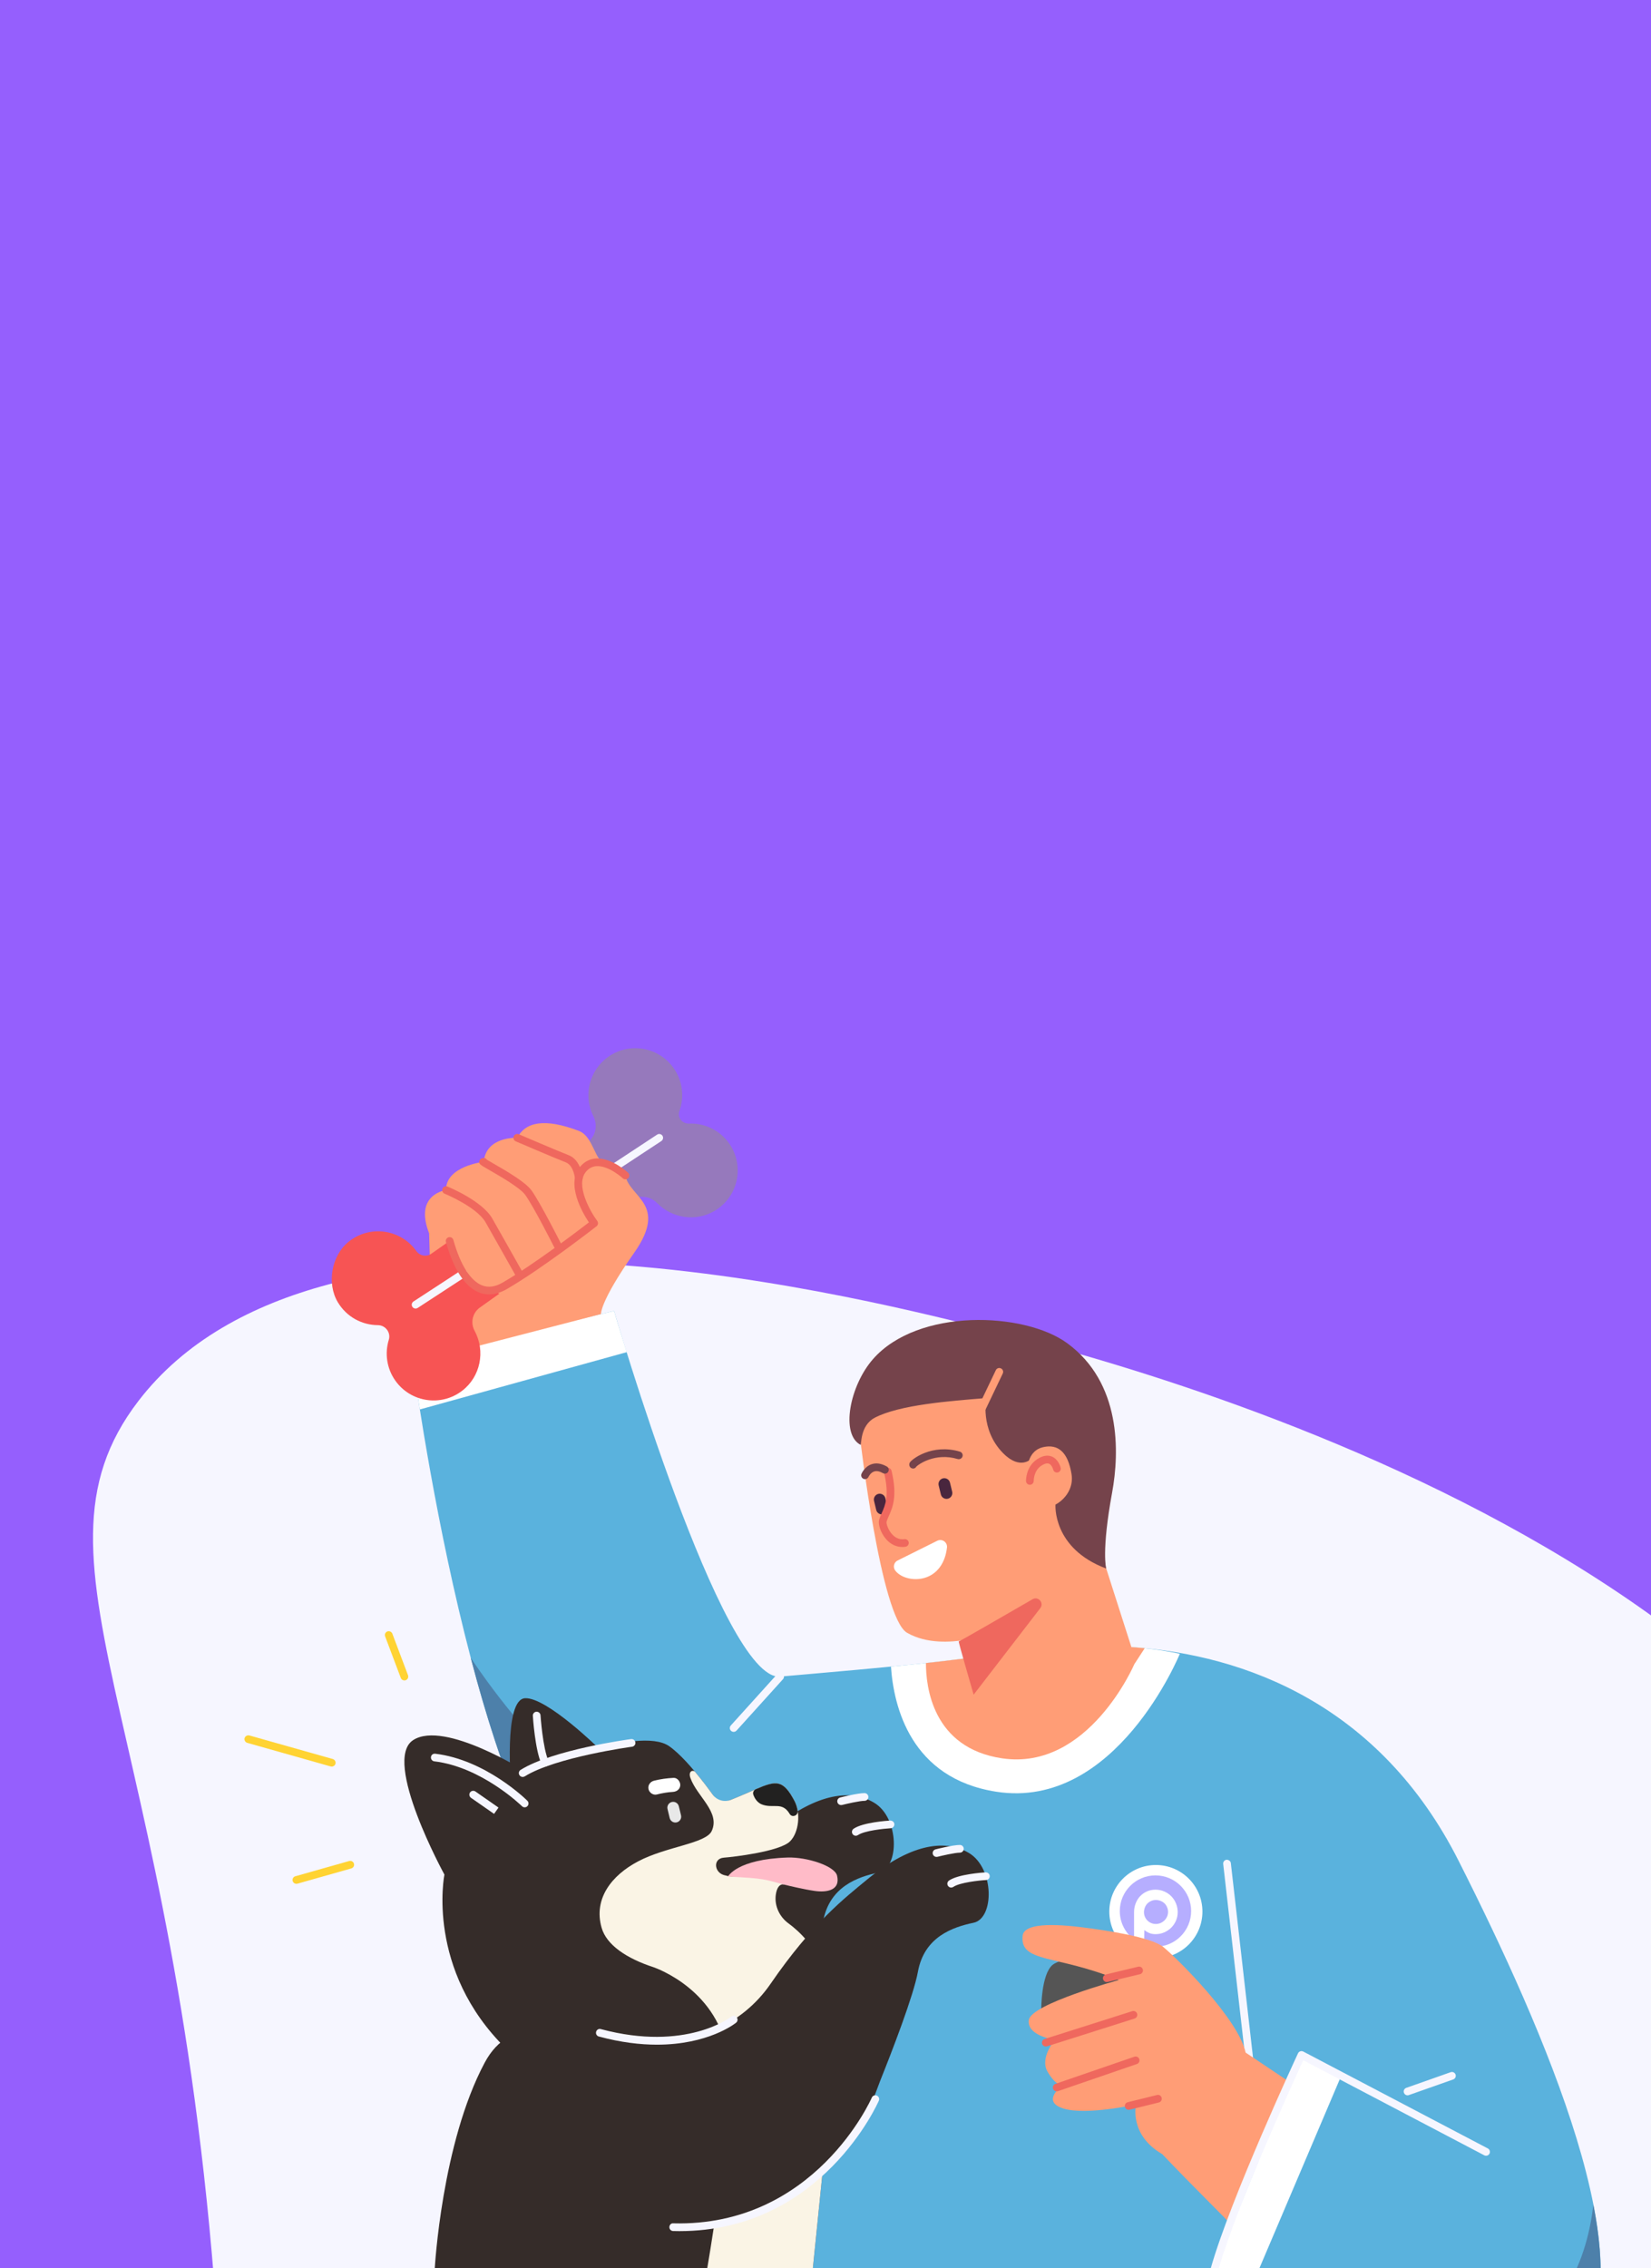<svg width="375" height="515" viewBox="0 0 375 515" fill="none" xmlns="http://www.w3.org/2000/svg">
<rect x="0" y="0" width="375" height="515" fill="#333333" stroke="none"/>
<g clip-path="url(#clip0_3253_15969)">
<rect width="375" height="515" fill="#955FFD"/>
<path d="M66.644 673.473C44.684 648.162 54.069 623.802 50.363 545.266C43.231 393.969 2.343 355.921 31.471 318.05C72.966 264.106 192.411 293.877 222.557 301.39C253.184 309.024 434.946 354.326 446.837 476.839C457.235 583.992 329.589 666.801 243.424 691.92C229.002 696.122 114.133 728.212 66.644 673.473Z" fill="#F6F6FF"/>
<path d="M139.483 297.649C139.483 297.649 163.984 381.861 177.202 380.671C182.558 380.19 205.541 378.277 216.354 376.895C230.68 375.067 254.159 373.781 256.989 373.974C282.908 375.7 313.443 387.166 331.298 422.491C350.808 461.091 374.236 514.887 358.275 533.826C344.88 549.716 317.939 555.052 278.706 516.74L184.426 516.988L178.883 444.329C166.698 445.251 149.699 444.188 134.795 434.757C107.935 417.762 93.664 308.549 93.664 308.549L139.483 297.649Z" fill="#5AB2DD"/>
<path fill-rule="evenodd" clip-rule="evenodd" d="M174.157 420.248C143.905 424.05 119.11 394.532 106.92 376.414C113.708 402.267 123.048 427.331 134.793 434.762C149.696 444.193 166.695 445.256 178.88 444.335L179.108 447.327C188.782 431.061 191.703 418.041 174.157 420.248Z" fill="#4D80AA"/>
<path fill-rule="evenodd" clip-rule="evenodd" d="M142.358 307.005C139.898 299.249 139.488 297.649 139.488 297.649L93.664 308.554C93.664 308.554 94.17 312.543 95.36 320.015L142.358 307.005Z" fill="white"/>
<path d="M123.627 286.462L143.112 272.602C145.035 271.235 147.647 271.503 149.293 273.194C152.75 276.677 158.091 277.386 162.237 274.971C167.735 271.772 169.187 264.639 165.583 259.577C163.416 256.534 159.949 254.97 156.476 255.107C154.947 255.167 153.793 253.709 154.314 252.272C155.458 249.098 155.084 245.433 152.978 242.476C149.369 237.404 142.135 236.447 137.315 240.613C133.675 243.757 132.612 249.052 134.749 253.36C135.862 255.557 135.27 258.119 133.346 259.485L113.467 273.63L123.627 286.462Z" fill="#9679BC"/>
<path d="M117.487 280.443C117.203 280.443 116.925 280.307 116.758 280.049C116.494 279.649 116.606 279.107 117.011 278.839L149.258 257.613C149.652 257.349 150.199 257.456 150.467 257.866C150.731 258.266 150.619 258.807 150.214 259.076L117.968 280.302C117.816 280.393 117.649 280.443 117.487 280.443Z" fill="#F6F6FF"/>
<path d="M319.698 475.747C319.339 475.747 319.005 475.52 318.878 475.16C318.716 474.705 318.959 474.208 319.415 474.046L329.494 470.493C329.945 470.326 330.446 470.574 330.608 471.024C330.77 471.48 330.527 471.976 330.076 472.138L319.997 475.692C319.891 475.732 319.795 475.747 319.698 475.747Z" fill="#F6F6FF"/>
<path d="M284.499 474.84C284.059 474.84 283.679 474.511 283.628 474.065L277.832 423.22C277.776 422.739 278.121 422.309 278.602 422.253C279.067 422.258 279.513 422.547 279.568 423.022L285.37 473.873C285.42 474.354 285.076 474.784 284.6 474.84C284.57 474.835 284.535 474.84 284.499 474.84Z" fill="#F6F6FF"/>
<path d="M165.629 481.563C165.477 481.178 165.325 480.793 165.173 480.403C163.472 476.035 161.938 471.544 159.777 467.373C157.691 463.343 155.165 459.567 152.806 455.694C150.827 452.439 148.589 449.382 146.514 446.187C149.181 444.233 151.551 441.824 153.49 438.999C163.042 425.093 170.499 419.398 175.257 415.459C184.774 407.582 192.803 405.887 198.554 409.314C204.305 412.746 204.355 424.146 199.577 425.149C194.803 426.151 188.399 428.348 186.951 436.265C185.964 441.687 181.069 454.328 178.33 461.162C177.186 464.012 168.079 477.908 166.363 480.459C166.125 480.844 165.877 481.203 165.629 481.563Z" fill="#352C29"/>
<path d="M177.518 415.937C177.518 415.937 169.914 425.018 174.607 427.539L165.358 429.336L160.771 422.639L165.14 417.47L177.518 415.937Z" fill="#352C29"/>
<path d="M93.853 395.084C100.991 390.488 119.671 402.399 119.671 402.399C119.671 402.399 144.972 391.617 151.969 396.456C156.818 399.813 163.399 409.643 163.399 409.643C175.26 405.335 176.759 401.934 180.464 408.925C181.902 411.633 181.467 416.073 179.431 418.087C177.098 420.401 166.502 421.631 164.417 421.783C161.926 421.965 162.169 425.073 164.412 425.731C166.999 426.486 167.434 425.731 174.06 426.45C175.863 426.648 178.318 427.944 178.146 427.898C177.052 427.62 176.389 428.713 176.197 430.277C175.888 432.783 177.067 435.233 179.108 436.722C183.76 440.113 194.325 450.805 188.64 475.317L184.423 516.989H98.754L115.039 465.233C96.592 447.231 100.941 425.62 100.941 425.62C100.941 425.62 86.711 399.681 93.853 395.084Z" fill="#352C29"/>
<path d="M165.352 467.287C163.545 451.913 148.905 446.815 148.424 446.653C142.303 444.659 137.752 441.591 136.644 437.693C134.771 431.117 138.886 425.822 144.916 422.633C151.365 419.226 160.345 418.593 161.662 415.718C163.626 411.42 158.326 407.922 156.817 403.69C156.296 402.222 157.257 401.807 157.819 402.222C159.409 404.12 160.852 406.049 161.874 407.461C162.811 408.757 164.512 409.248 165.995 408.656C175.512 404.869 177.051 402.475 180.468 408.924C181.906 411.632 181.47 416.072 179.435 418.087C177.102 420.4 166.506 421.631 164.421 421.782C161.93 421.965 162.173 425.073 164.416 425.731C167.002 426.485 167.438 425.731 174.064 426.45C175.866 426.647 178.322 427.943 178.15 427.898C177.056 427.619 176.393 428.713 176.201 430.277C175.892 432.783 177.071 435.233 179.111 436.721C183.764 440.113 194.329 450.805 188.644 475.316L184.427 516.989H160.31C162.963 501.453 166.547 477.452 165.352 467.287Z" fill="#FAF4E5"/>
<path d="M136.242 397.195C136.242 397.195 124.244 385.355 119.273 385.582C114.302 385.81 116.109 405.862 116.109 405.862L136.242 397.195Z" fill="#352C29"/>
<path d="M110.101 468.31C115.948 457.386 127.378 460.008 145.952 462.964C157.256 464.762 168.55 459.851 175.03 450.415C184.582 436.509 192.039 430.814 196.798 426.875C206.315 418.998 214.343 417.303 220.094 420.73C225.845 424.162 225.896 435.562 221.117 436.565C216.343 437.567 209.939 439.764 208.491 447.681C207.504 453.103 202.609 465.744 199.87 472.578C198.726 475.428 196.595 483.249 187.903 491.875C179.333 500.38 167.968 503.787 160.769 505.695L159.402 514.119L98.746 515.05C98.756 515.055 100.31 486.605 110.101 468.31Z" fill="#352C29"/>
<path d="M179.359 411.84C177.628 408.964 175.644 410.711 173.032 409.693C172.156 409.354 171.442 408.488 171.103 407.466C170.941 406.98 171.184 406.448 171.655 406.246C176.358 404.226 177.876 404.044 180.458 408.924C180.807 409.582 181.045 410.341 181.172 411.146C181.344 412.209 179.931 412.781 179.37 411.865C179.37 411.855 179.365 411.85 179.359 411.84Z" fill="#222120"/>
<path d="M153.002 403.665C151.488 403.746 150.005 403.938 148.537 404.313C147.701 404.525 147.114 405.325 147.291 406.196C147.458 407.011 148.334 407.654 149.175 407.441C150.369 407.137 151.594 406.92 152.825 406.854C153.685 406.808 154.46 406.272 154.51 405.345C154.556 404.556 153.867 403.619 153.002 403.665Z" fill="white"/>
<path d="M178.906 421.753C183.269 421.616 189.587 423.651 190.124 425.853C190.939 429.169 187.856 429.746 185.021 429.336C182.672 428.997 179.235 428.182 178.323 427.954C173.443 426.714 174.172 426.511 165.344 426.081C165.344 426.076 167.328 422.117 178.906 421.753Z" fill="#FFBBC8"/>
<path d="M216.048 428.575C215.77 428.575 215.497 428.438 215.33 428.195C215.056 427.8 215.157 427.253 215.552 426.98C217.663 425.527 223.247 425.158 223.875 425.117C224.371 425.122 224.771 425.461 224.801 425.937C224.831 426.418 224.462 426.833 223.981 426.864C222.407 426.955 217.997 427.421 216.545 428.418C216.393 428.524 216.215 428.575 216.048 428.575Z" fill="#F6F6FF"/>
<path d="M212.713 421.61C212.324 421.61 211.964 421.347 211.868 420.952C211.752 420.486 212.035 420.01 212.501 419.894C212.906 419.793 216.485 418.896 218.024 418.896C218.505 418.896 218.899 419.286 218.899 419.772C218.899 420.253 218.51 420.648 218.024 420.648C216.9 420.648 213.964 421.326 212.926 421.59C212.855 421.6 212.784 421.61 212.713 421.61Z" fill="#F6F6FF"/>
<path d="M194.38 416.81C194.102 416.81 193.828 416.673 193.661 416.43C193.388 416.035 193.489 415.489 193.889 415.215C196 413.762 201.584 413.398 202.212 413.357C202.728 413.378 203.108 413.702 203.138 414.178C203.163 414.658 202.799 415.074 202.313 415.104C200.738 415.195 196.329 415.656 194.876 416.653C194.724 416.759 194.547 416.81 194.38 416.81Z" fill="#F6F6FF"/>
<path d="M191.045 409.84C190.656 409.84 190.296 409.577 190.2 409.182C190.084 408.717 190.367 408.241 190.833 408.124C191.238 408.023 194.817 407.127 196.361 407.127C196.842 407.127 197.237 407.517 197.237 408.003C197.237 408.484 196.847 408.879 196.361 408.879C195.237 408.879 192.301 409.557 191.258 409.82C191.187 409.835 191.116 409.84 191.045 409.84Z" fill="#F6F6FF"/>
<path d="M118.719 403.457C118.43 403.457 118.142 403.311 117.98 403.047C117.722 402.637 117.848 402.101 118.258 401.848C125.573 397.281 142.613 394.953 143.337 394.862C143.838 394.816 144.253 395.14 144.319 395.611C144.385 396.092 144.045 396.527 143.57 396.593C143.397 396.618 126.186 398.962 119.19 403.326C119.043 403.412 118.881 403.457 118.719 403.457Z" fill="#F6F6FF"/>
<path d="M119.172 410.352C118.949 410.352 118.726 410.271 118.559 410.099C118.468 410.012 109.437 401.199 98.649 399.913C98.173 399.857 97.829 399.422 97.885 398.946C97.941 398.47 98.325 398.136 98.852 398.182C110.247 399.539 119.4 408.479 119.779 408.858C120.123 409.197 120.129 409.754 119.789 410.093C119.622 410.266 119.4 410.352 119.172 410.352Z" fill="#F6F6FF"/>
<path d="M112.22 411.844C112.22 411.844 108.874 409.5 106.986 408.199C106.591 407.92 106.49 407.379 106.763 406.979C107.037 406.584 107.578 406.488 107.983 406.756C109.871 408.062 113.228 410.411 113.228 410.411L112.22 411.844Z" fill="#F6F6FF"/>
<path d="M123.808 401.104C123.474 401.104 123.16 400.917 123.014 400.588C121.52 397.292 121.044 389.886 121.029 389.572C120.999 389.091 121.363 388.676 121.844 388.646C122.36 388.64 122.74 389 122.771 389.461C122.781 389.537 123.251 396.862 124.603 399.869C124.806 400.309 124.608 400.825 124.168 401.023C124.051 401.079 123.93 401.104 123.808 401.104Z" fill="#F6F6FF"/>
<path d="M149.218 464.244C145.411 464.244 141.012 463.738 136.015 462.391C135.55 462.27 135.271 461.789 135.398 461.323C135.519 460.857 136.005 460.553 136.466 460.705C155.849 465.904 166.004 457.967 166.106 457.891C166.47 457.592 167.032 457.638 167.331 458.027C167.634 458.402 167.574 458.954 167.194 459.252C166.87 459.521 160.821 464.244 149.218 464.244Z" fill="#F6F6FF"/>
<path d="M154.315 506.578C153.839 506.578 153.369 506.567 152.888 506.557C152.407 506.547 152.027 506.142 152.037 505.661C152.047 505.18 152.437 504.735 152.933 504.811C185.069 505.616 197.886 476.563 198.013 476.27C198.2 475.824 198.712 475.622 199.157 475.809C199.603 475.996 199.81 476.508 199.618 476.953C199.491 477.252 186.673 506.578 154.315 506.578Z" fill="#F6F6FF"/>
<path d="M216.351 376.895C230.677 375.068 254.156 373.782 256.986 373.974C260.702 374.222 264.372 374.718 267.987 375.493C267.921 375.599 253.498 411.04 226.294 406.813C206.844 403.791 202.987 387.47 202.369 378.404C207.649 377.887 212.696 377.361 216.351 376.895Z" fill="white"/>
<path d="M216.349 376.895C230.675 375.068 254.154 373.782 256.984 373.974C257.996 374.04 259.004 374.131 260.006 374.232L257.647 377.852C257.647 377.852 247.249 402.131 227.638 399.235C211.752 396.891 210.294 382.843 210.315 377.594C212.557 377.351 214.607 377.118 216.349 376.895Z" fill="#FF9D76"/>
<path d="M256.979 373.974C250.641 354.089 235.94 308.554 235.94 308.554L228.463 310.71L227.901 314.917C221.239 317.322 196.363 320.658 196.363 320.658L195.32 326.176C195.32 326.176 200.038 367.281 206.027 370.724C210.543 373.321 216.071 372.845 219.24 372.354L221.887 389.515L256.979 373.974Z" fill="#FF9D76"/>
<path d="M242.398 304.971C232.643 297.844 208.547 296.948 198.316 308.556C193.01 314.57 190.849 325.651 195.466 328.05C195.709 328.177 195.258 323.687 198.7 321.89C204.259 318.984 215.624 318.093 224.032 317.43C224.032 317.43 222.524 324.557 227.839 329.944C231.772 333.928 234.283 331.179 234.283 331.179L239.735 341.622C239.735 341.622 238.986 351.55 251.262 356.141C251.262 356.141 250.143 352.279 252.599 338.904C254.295 329.675 254.664 313.932 242.398 304.971Z" fill="#75434B"/>
<path d="M233.332 333.299C233.443 332.94 233.595 329.325 236.952 328.571C240.313 327.822 242.576 329.659 243.386 334.732C244.201 339.804 238.521 343.393 236.44 341.824C234.36 340.26 233.332 333.299 233.332 333.299Z" fill="#FF9D76"/>
<path d="M233.917 337.121C233.442 337.121 233.057 336.742 233.042 336.266C233.037 336.129 233.001 332.985 235.588 331.305C236.803 330.515 237.912 330.313 238.889 330.702C240.402 331.305 240.868 333.061 240.919 333.259C241.03 333.73 240.741 334.2 240.276 334.317C239.78 334.423 239.334 334.145 239.223 333.674C239.142 333.375 238.818 332.545 238.241 332.322C237.719 332.125 237.026 332.449 236.545 332.768C234.763 333.927 234.793 336.2 234.793 336.225C234.803 336.706 234.424 337.106 233.938 337.121C233.933 337.121 233.928 337.121 233.917 337.121Z" fill="#EF685E"/>
<path d="M236.291 365.125C237.202 363.94 235.82 362.361 234.529 363.11C227.892 366.947 218.067 372.617 217.763 372.688C217.641 372.718 221.15 384.777 221.15 384.777L236.291 365.125Z" fill="#EF685E"/>
<path d="M222.597 321.512C222.471 321.512 222.344 321.487 222.223 321.426C221.787 321.219 221.6 320.697 221.812 320.262L226.186 311.104C226.394 310.659 226.915 310.481 227.351 310.694C227.786 310.902 227.973 311.423 227.761 311.858L223.387 321.016C223.235 321.33 222.921 321.512 222.597 321.512Z" fill="#FF9D76"/>
<path d="M215.294 340.286C216.003 340.114 216.438 339.4 216.271 338.691L215.775 336.636C215.603 335.927 214.889 335.492 214.181 335.659C213.472 335.831 213.037 336.545 213.204 337.253L213.7 339.309C213.867 340.017 214.586 340.453 215.294 340.286Z" fill="#49263E"/>
<path d="M153.706 413.769C154.415 413.597 154.851 412.883 154.684 412.174L154.187 410.119C154.015 409.41 153.301 408.975 152.593 409.142C151.884 409.314 151.449 410.028 151.616 410.737L152.112 412.792C152.279 413.501 152.998 413.936 153.706 413.769Z" fill="#E8E8E8"/>
<path d="M200.615 343.814C201.323 343.642 201.759 342.928 201.592 342.219L201.096 340.164C200.923 339.455 200.21 339.02 199.501 339.187C198.792 339.359 198.357 340.073 198.524 340.782L199.02 342.837C199.192 343.541 199.906 343.981 200.615 343.814Z" fill="#49263E"/>
<path d="M204.98 351.246C203.578 351.246 202.312 350.649 201.285 349.49C200.014 348.052 199.422 346.083 199.665 345.141C199.802 344.62 200.024 344.099 200.277 343.532C201.067 341.76 202.049 339.558 200.794 334.338C200.682 333.868 200.971 333.397 201.437 333.28C201.918 333.164 202.378 333.458 202.495 333.923C203.887 339.72 202.722 342.332 201.872 344.235C201.659 344.711 201.467 345.136 201.356 345.572C201.31 345.86 201.644 347.354 202.733 348.472C203.502 349.267 204.418 349.606 205.421 349.465C205.927 349.409 206.337 349.743 206.403 350.214C206.463 350.69 206.129 351.13 205.654 351.196C205.426 351.231 205.203 351.246 204.98 351.246Z" fill="#EF685E"/>
<path d="M207.412 333.434C207.27 333.434 207.118 333.399 206.976 333.323C206.551 333.095 206.414 332.523 206.637 332.093C207.042 331.333 211.714 327.709 218.032 329.597C218.493 329.739 218.756 330.225 218.619 330.691C218.478 331.151 217.987 331.404 217.526 331.278C212.408 329.734 208.535 332.533 208.125 333.004C207.973 333.287 207.7 333.434 207.412 333.434Z" fill="#75434B"/>
<path d="M196.477 335.839C196.365 335.839 196.249 335.819 196.142 335.773C195.697 335.586 195.484 335.075 195.672 334.629C195.702 334.563 196.365 333.009 197.94 332.462C198.998 332.088 200.167 332.265 201.422 332.964C201.848 333.202 201.989 333.733 201.756 334.153C201.514 334.578 200.982 334.72 200.567 334.487C199.772 334.037 199.079 333.9 198.517 334.113C197.697 334.391 197.292 335.292 197.287 335.297C197.145 335.637 196.816 335.839 196.477 335.839Z" fill="#75434B"/>
<path d="M203.888 357.172C203.696 357.005 203.519 356.823 203.362 356.625C203.078 356.266 202.967 355.795 203.068 355.345C203.169 354.894 203.468 354.514 203.878 354.312L212.894 349.827C213.395 349.579 213.992 349.624 214.448 349.943C214.909 350.262 215.152 350.809 215.091 351.366C214.691 354.94 212.823 357.456 209.968 358.271C207.796 358.893 205.336 358.417 203.888 357.172Z" fill="white"/>
<path d="M166.644 393.222C166.437 393.222 166.224 393.146 166.057 392.999C165.698 392.675 165.667 392.123 165.997 391.764L176.546 380.09C176.875 379.731 177.422 379.706 177.782 380.03C178.141 380.354 178.171 380.905 177.842 381.265L167.292 392.933C167.12 393.121 166.882 393.222 166.644 393.222Z" fill="#F6F6FF"/>
<path d="M136.505 298.358C136.505 298.358 136.216 295.589 144.032 284.462C151.848 273.335 142.979 271.933 142.048 266.891C141.805 265.559 138.874 266.05 136.515 263.636C134.875 261.955 134.257 257.819 131.488 256.771C123.641 253.795 119.338 254.767 117.486 258.335C117.486 258.335 110.409 257.951 109.872 263.793C109.872 263.793 101.236 264.739 101.301 270.212C101.301 270.212 93.971 271.123 97.469 280.017L98.269 308.265L136.505 298.358Z" fill="#FF9D76"/>
<path d="M131.462 268.355C131.016 268.355 130.632 268.011 130.591 267.555C130.586 267.525 130.308 264.604 128.516 263.915C126.182 263.019 117.515 259.298 117.146 259.141C116.7 258.949 116.498 258.438 116.685 257.992C116.877 257.547 117.389 257.344 117.834 257.532C117.925 257.572 126.84 261.394 129.143 262.28C131.963 263.358 132.322 267.236 132.332 267.398C132.373 267.879 132.014 268.299 131.538 268.345C131.512 268.35 131.487 268.355 131.462 268.355Z" fill="#EF685E"/>
<path d="M126.652 283.649C126.334 283.649 126.03 283.477 125.873 283.168C125.827 283.072 121.114 273.767 119.282 271.277C118.067 269.621 113.293 266.893 111 265.577C108.929 264.392 108.615 264.21 108.939 263.44C109.112 263.035 109.694 262.833 110.114 262.959C110.332 263.02 110.504 263.162 110.615 263.339C110.894 263.506 111.329 263.754 111.865 264.058C115.439 266.108 119.363 268.442 120.689 270.239C122.603 272.846 127.235 281.988 127.427 282.378C127.645 282.809 127.473 283.335 127.042 283.553C126.921 283.619 126.784 283.649 126.652 283.649Z" fill="#EF685E"/>
<path d="M117.435 290.182C117.435 290.182 112.453 281.307 110.287 277.521C108.287 274.033 101.048 271.056 100.977 271.026C100.532 270.844 100.314 270.332 100.496 269.887C100.678 269.436 101.195 269.224 101.635 269.406C101.954 269.538 109.507 272.651 111.805 276.65C113.977 280.442 118.963 289.326 118.963 289.326L117.435 290.182Z" fill="#EF685E"/>
<path d="M79.106 282.003C83.925 278.044 91.002 279.052 94.556 284.048C95.351 285.167 96.889 285.43 97.988 284.645L102.119 281.755L105.723 290.654L113.438 293.717L108.993 296.881C107.298 298.086 106.807 300.369 107.814 302.191C110.31 306.823 109.1 312.569 105.03 315.728C100.215 319.469 93.311 318.416 89.812 313.5C87.818 310.696 87.372 307.259 88.309 304.206C88.815 302.556 87.56 300.885 85.828 300.875C82.254 300.855 78.746 299.043 76.731 295.676C74.19 291.424 75.284 285.141 79.106 282.003Z" fill="#F75454"/>
<path d="M94.396 297.109C94.112 297.109 93.829 296.972 93.662 296.714C93.399 296.309 93.51 295.767 93.915 295.504L104.784 288.412C105.189 288.154 105.73 288.26 105.994 288.665C106.257 289.07 106.146 289.611 105.741 289.875L94.872 296.967C94.725 297.058 94.563 297.109 94.396 297.109Z" fill="#F6F6FF"/>
<path d="M111.083 293.894C110.293 293.894 109.518 293.742 108.769 293.439C104.826 291.839 102.563 286.478 101.363 282.266L101.302 282.049C101.155 281.598 101.383 281.102 101.834 280.94C102.264 280.788 102.765 280.986 102.937 281.431C102.958 281.472 102.993 281.593 103.049 281.785C104.598 287.217 106.866 290.781 109.432 291.819C110.89 292.406 112.439 292.209 114.171 291.206C121.091 287.217 131.124 279.573 133.762 277.548C132.314 275.371 128.431 268.745 131.813 264.847C132.795 263.718 134.015 263.106 135.442 263.03C138.966 262.878 142.504 266.123 142.656 266.259C143.01 266.588 143.026 267.14 142.697 267.495C142.367 267.844 141.821 267.864 141.461 267.535C141.431 267.51 138.353 264.65 135.528 264.776C134.577 264.827 133.797 265.227 133.134 265.996C130.567 268.952 134.081 275.098 135.655 277.214C135.938 277.599 135.862 278.13 135.493 278.424C135.371 278.52 123.141 288.058 115.046 292.725C113.674 293.5 112.353 293.894 111.083 293.894Z" fill="#EF685E"/>
<path d="M67.321 427.721C66.941 427.721 66.587 427.467 66.481 427.083C66.349 426.622 66.617 426.136 67.088 426.004L79.319 422.542C79.769 422.425 80.265 422.678 80.397 423.149C80.528 423.61 80.26 424.096 79.79 424.228L67.559 427.69C67.478 427.71 67.402 427.721 67.321 427.721Z" fill="#FFD333"/>
<path d="M75.352 401.103C75.271 401.103 75.195 401.093 75.114 401.073L56.166 395.717C55.705 395.58 55.432 395.099 55.558 394.638C55.695 394.178 56.186 393.925 56.637 394.031L75.585 399.387C76.045 399.524 76.319 400.004 76.192 400.465C76.086 400.85 75.731 401.103 75.352 401.103Z" fill="#FFD333"/>
<path d="M91.85 381.543C91.496 381.543 91.167 381.325 91.031 380.976L87.477 371.545C87.305 371.094 87.537 370.588 87.988 370.416C88.449 370.264 88.94 370.477 89.117 370.927L92.671 380.358C92.843 380.809 92.61 381.315 92.159 381.487C92.053 381.528 91.952 381.543 91.85 381.543Z" fill="#FFD333"/>
<path d="M273.113 434.026C273.113 439.868 268.38 444.601 262.538 444.601C256.696 444.601 251.963 439.868 251.963 434.026C251.963 428.184 256.696 423.451 262.538 423.451C268.38 423.456 273.113 428.189 273.113 434.026Z" fill="white"/>
<path fill-rule="evenodd" clip-rule="evenodd" d="M262.445 442.01C266.919 442.01 270.545 438.384 270.545 433.91C270.545 429.437 266.919 425.811 262.445 425.811C257.972 425.811 254.346 429.437 254.346 433.91C254.346 436.56 255.618 438.912 257.585 440.39V434.152C257.585 433.465 257.707 432.801 257.952 432.161C258.197 431.522 258.538 430.976 258.973 430.525C259.409 430.067 259.923 429.707 260.515 429.444C261.114 429.182 261.761 429.05 262.456 429.05C263.15 429.05 263.804 429.182 264.416 429.444C265.029 429.707 265.563 430.067 266.019 430.525C266.476 430.976 266.836 431.522 267.102 432.161C267.367 432.801 267.5 433.465 267.5 434.152C267.5 434.838 267.367 435.488 267.102 436.101C266.836 436.707 266.476 437.236 266.019 437.687C265.563 438.138 265.029 438.495 264.416 438.758C263.804 439.02 263.15 439.152 262.456 439.152C261.945 439.152 261.479 439.068 261.057 438.899C260.641 438.724 260.26 438.495 259.913 438.212L259.872 441.243C259.87 441.361 259.855 441.473 259.828 441.578C260.649 441.858 261.529 442.01 262.445 442.01ZM263.599 436.626C263.266 436.768 262.912 436.839 262.537 436.839C262.163 436.839 261.812 436.771 261.485 436.637C261.159 436.495 260.873 436.303 260.628 436.061C260.383 435.818 260.189 435.535 260.046 435.212C259.909 434.889 259.841 434.542 259.841 434.172C259.841 433.801 259.909 433.438 260.046 433.081C260.189 432.724 260.383 432.424 260.628 432.182C260.873 431.939 261.159 431.747 261.485 431.606C261.812 431.464 262.163 431.394 262.537 431.394C262.912 431.394 263.266 431.461 263.599 431.596C263.933 431.724 264.226 431.906 264.477 432.141C264.729 432.37 264.93 432.663 265.08 433.02C265.23 433.37 265.305 433.731 265.305 434.101C265.305 434.478 265.23 434.835 265.08 435.172C264.93 435.502 264.729 435.791 264.477 436.041C264.226 436.283 263.933 436.478 263.599 436.626Z" fill="#B6AEFF"/>
<path d="M258.481 441.788C258.481 441.788 241.634 443.945 239.057 446.142C236.481 448.339 236.506 456.17 236.506 456.17L255.54 454.667L258.481 441.788Z" fill="#555555"/>
<path fill-rule="evenodd" clip-rule="evenodd" d="M232.276 439.516C232.519 437.198 236.974 436.519 245.504 437.562C251.31 438.271 261.455 439.815 264.204 442.052C267.378 444.634 281.305 458.444 282.924 466.037L292.826 472.669L279.34 504.845C278.895 504.146 270.886 496.381 263.992 489.101C256.347 484.662 258.043 477.822 258.043 477.822C258.043 477.822 246.699 480.359 241.52 478.734C236.341 477.109 241.272 473.54 241.272 473.54C241.272 473.54 239.677 473.454 237.906 470.32C236.134 467.187 239.617 463.132 239.617 463.132C239.617 463.132 233.152 462.271 233.689 458.626C234.225 454.981 254.11 449.565 254.11 449.565C240.017 443.748 231.618 445.738 232.276 439.516Z" fill="#FF9D76"/>
<path d="M251.39 450.031C250.995 450.031 250.641 449.762 250.54 449.362C250.428 448.892 250.717 448.421 251.182 448.304L258.523 446.543C259.004 446.437 259.464 446.72 259.581 447.186C259.692 447.657 259.404 448.127 258.938 448.244L251.598 450.005C251.522 450.026 251.456 450.031 251.39 450.031Z" fill="#EF685E"/>
<path d="M237.533 464.66C237.163 464.66 236.819 464.422 236.698 464.052C236.556 463.592 236.809 463.101 237.265 462.954L257.18 456.636C257.645 456.494 258.131 456.747 258.278 457.208C258.42 457.669 258.167 458.16 257.711 458.307L237.796 464.624C237.71 464.65 237.619 464.66 237.533 464.66Z" fill="#EF685E"/>
<path d="M240.017 474.841C239.653 474.841 239.319 474.613 239.192 474.254C239.035 473.793 239.278 473.302 239.734 473.14L257.659 466.979C258.12 466.822 258.611 467.065 258.773 467.521C258.93 467.982 258.687 468.473 258.232 468.635L240.306 474.796C240.205 474.826 240.114 474.841 240.017 474.841Z" fill="#EF685E"/>
<path d="M256.354 479.034C255.964 479.034 255.604 478.77 255.508 478.37C255.392 477.9 255.68 477.429 256.146 477.312L262.798 475.672C263.279 475.536 263.745 475.844 263.856 476.31C263.972 476.781 263.684 477.252 263.218 477.368L256.566 479.008C256.495 479.029 256.425 479.034 256.354 479.034Z" fill="#EF685E"/>
<path d="M304.636 471.321L283.42 521.195L275.842 515.292L295.61 466.588L304.636 471.321Z" fill="white"/>
<path d="M283.434 521.205C320.1 554.59 345.421 549.067 358.269 533.825C364.238 526.743 364.699 514.791 361.914 500.586C360.618 511.596 355.435 529.679 335.499 532.089C307.034 535.531 284.163 521.65 283.434 521.205Z" fill="#4D80AA"/>
<path d="M283.435 522.082C283.248 522.082 283.06 522.021 282.898 521.894L275.3 515.977C275.016 515.759 274.9 515.389 274.996 515.05C279.466 499.21 294.663 466.543 294.82 466.214C294.921 465.997 295.103 465.83 295.331 465.754C295.554 465.678 295.807 465.698 296.02 465.804L337.946 487.81C338.371 488.038 338.533 488.564 338.315 488.995C338.087 489.42 337.551 489.582 337.131 489.364L296.02 467.784C293.651 472.917 281.051 500.501 276.844 514.959L283.977 520.517C284.356 520.816 284.422 521.358 284.128 521.743C283.956 521.97 283.698 522.082 283.435 522.082Z" fill="#F6F6FF"/>
</g>
<defs>
<clipPath id="clip0_3253_15969">
<rect width="375" height="515" fill="white"/>
</clipPath>
</defs>
</svg>
